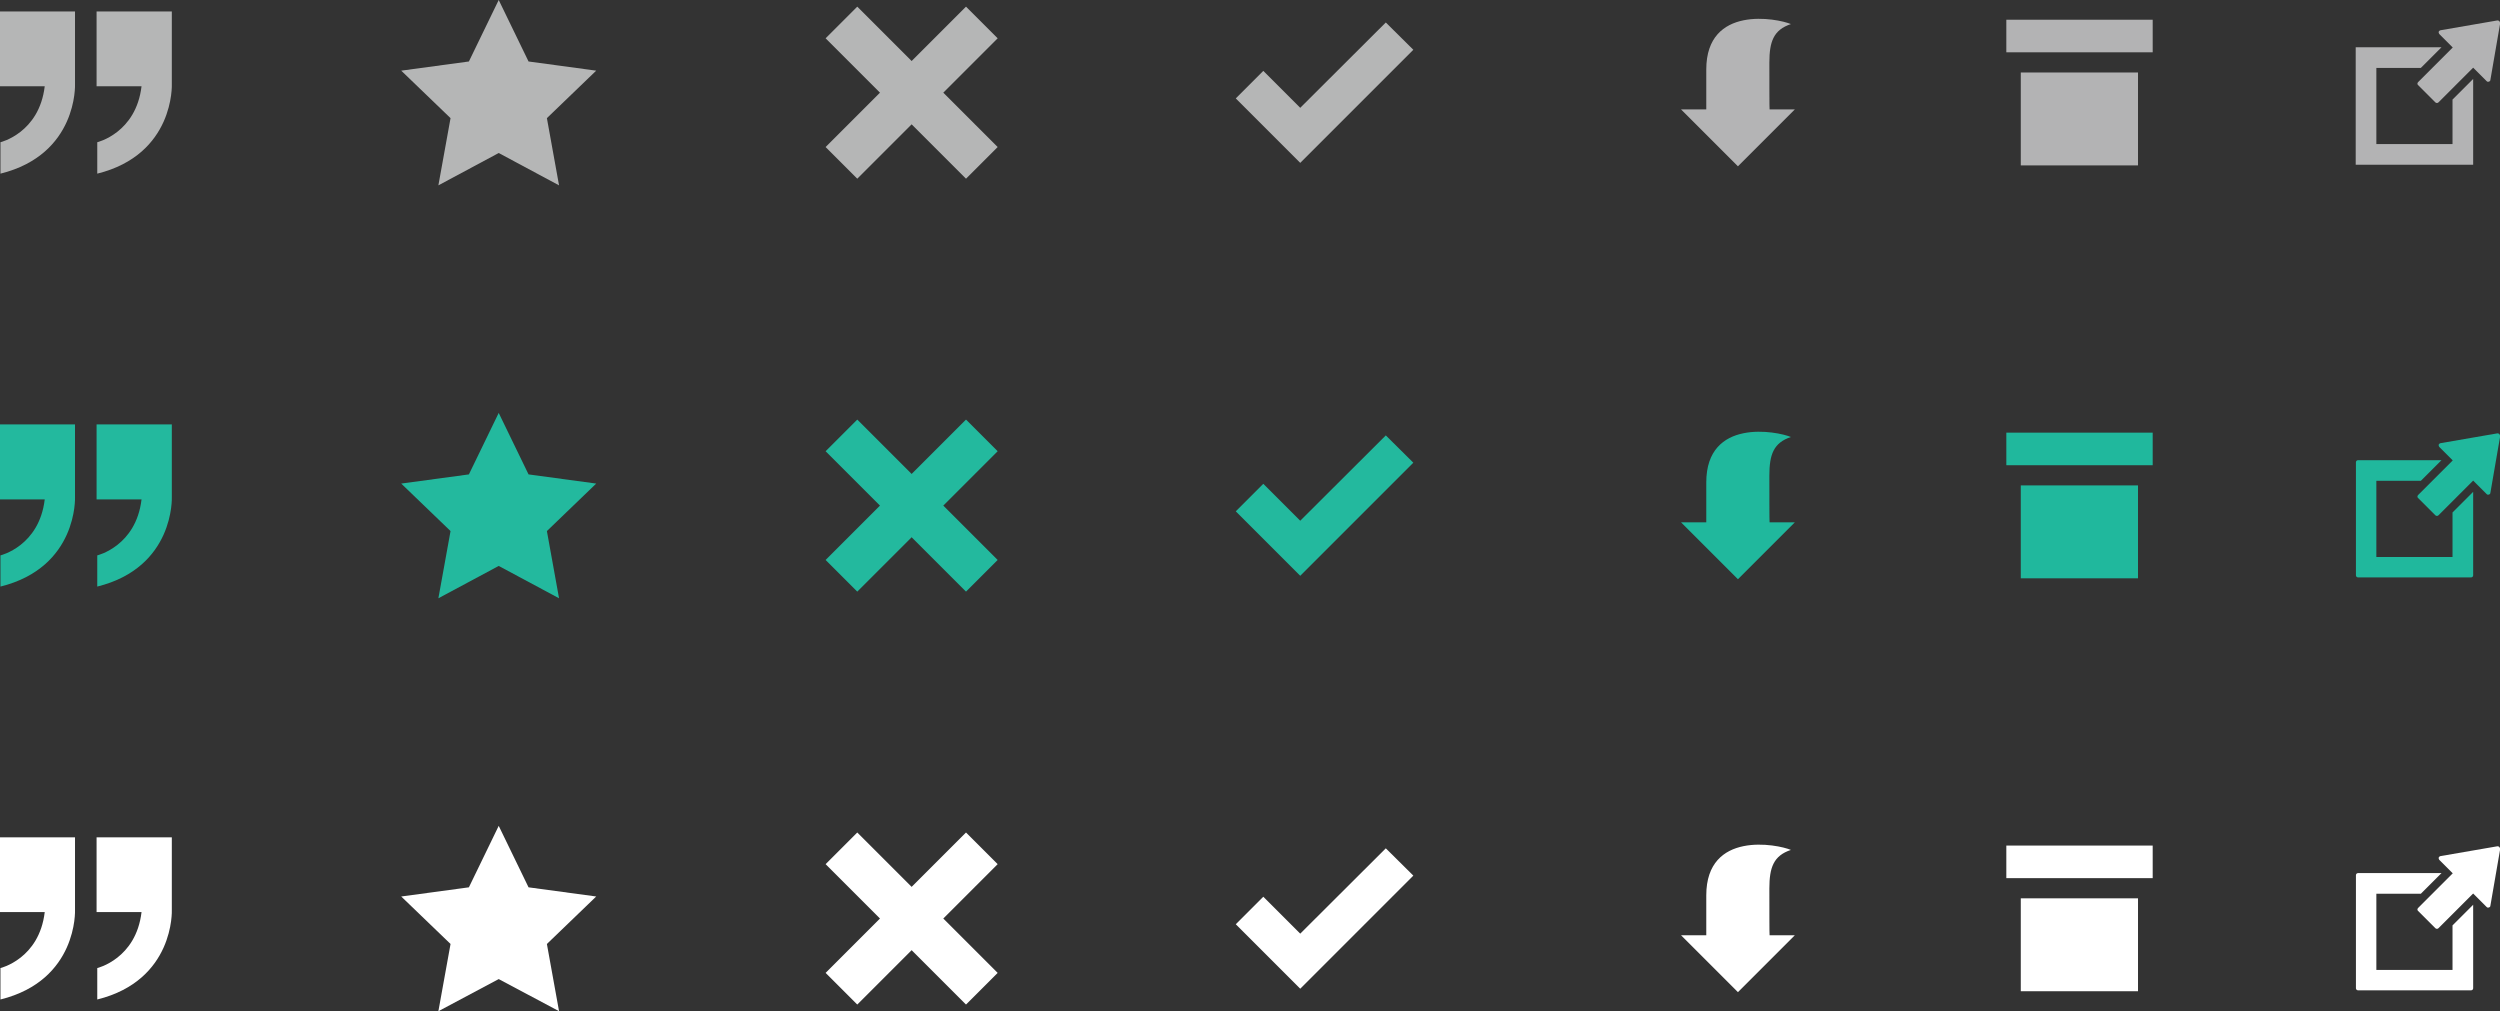 <?xml version="1.0" encoding="utf-8"?>
<!-- Generator: Adobe Illustrator 19.0.1, SVG Export Plug-In . SVG Version: 6.00 Build 0)  -->
<svg version="1.1" id="Layer_1" xmlns="http://www.w3.org/2000/svg" xmlns:xlink="http://www.w3.org/1999/xlink" x="0px" y="0px"
	 viewBox="500 -175.8 1089.8 440.8" style="enable-background:new 500 -175.8 1089.8 440.8;" xml:space="preserve">
<rect x="500" y="-175.8" width="1089.8" height="440.8" fill="#333333" stroke="none"/>
<style type="text/css">
	.st0{fill:#23B99E;}
	.st1{fill:#FFFFFF;}
	.st2{fill:#B5B6B6;}
	.st3{fill:#B4B4B5;}
	.st4{fill:#20B89D;}
	.st5{fill:#B3B3B4;}
</style>
<g>
	<path class="st0" d="M542.1,9.2h32.8v31.7c0,0,1.3,30.6-32.5,39V66.3c0,0,16.9-4,19.3-24.4h-19.6V9.2L542.1,9.2z"/>
	<path class="st0" d="M499.9,9.2h32.8v31.7c0,0,1.3,30.6-32.5,39V66.3c0,0,16.9-4,19.3-24.4h-19.6V9.2z"/>
</g>
<polygon id="star-2-icon_2_" class="st0" points="717.4,4.2 730.4,31 759.9,35 738.4,55.7 743.7,85 717.4,70.9 691.1,85 696.4,55.7 
	674.9,35 704.4,31 "/>
<polygon id="plus-2-icon_2_" class="st0" points="934.9,68.3 911.2,44.6 934.9,20.9 921.1,7.1 897.4,30.8 873.7,7.1 859.9,20.9 
	883.6,44.6 859.9,68.3 873.7,82.1 897.4,58.4 921.1,82.1 "/>
<polygon id="check-mark-icon_3_" class="st0" points="1104.1,14 1066.8,51.2 1050.7,35.1 1038.7,47.1 1066.8,75.2 1116.1,25.9 "/>
<g>
	<path class="st1" d="M542.1,189.2h32.8v31.7c0,0,1.3,30.6-32.5,39v-13.7c0,0,16.9-4,19.3-24.4h-19.6V189.2L542.1,189.2z"/>
	<path class="st1" d="M499.9,189.2h32.8v31.7c0,0,1.3,30.6-32.5,39v-13.7c0,0,16.9-4,19.3-24.4h-19.6V189.2z"/>
</g>
<polygon id="star-2-icon_7_" class="st1" points="717.4,184.2 730.4,211 759.9,215 738.4,235.7 743.7,265 717.4,251 691.1,265 
	696.4,235.7 674.9,215 704.4,211 "/>
<polygon id="plus-2-icon_7_" class="st1" points="934.9,248.3 911.2,224.6 934.9,200.9 921.1,187.1 897.4,210.8 873.7,187.1 
	859.9,200.9 883.6,224.6 859.9,248.3 873.7,262.1 897.4,238.4 921.1,262.1 "/>
<polygon id="check-mark-icon_5_" class="st1" points="1104.1,194 1066.8,231.2 1050.7,215.1 1038.7,227.1 1066.8,255.2 
	1116.1,205.9 "/>
<g>
	<path class="st2" d="M542.1-170.8h32.8v31.7c0,0,1.3,30.6-32.5,39v-13.7c0,0,16.9-4,19.3-24.4h-19.6V-170.8L542.1-170.8z"/>
	<path class="st2" d="M499.9-170.8h32.8v31.7c0,0,1.3,30.6-32.5,39v-13.7c0,0,16.9-4,19.3-24.4h-19.6V-170.8z"/>
</g>
<polygon id="star-2-icon_5_" class="st2" points="717.4,-175.8 730.4,-149 759.9,-145 738.4,-124.3 743.7,-95 717.4,-109.1 
	691.1,-95 696.4,-124.3 674.9,-145 704.4,-149 "/>
<polygon id="plus-2-icon_5_" class="st2" points="934.9,-111.7 911.2,-135.4 934.9,-159.1 921.1,-172.9 897.4,-149.2 873.7,-172.9 
	859.9,-159.1 883.6,-135.4 859.9,-111.7 873.7,-97.9 897.4,-121.6 921.1,-97.9 "/>
<polygon id="check-mark-icon_2_" class="st2" points="1104.1,-166 1066.8,-128.8 1050.7,-144.9 1038.7,-132.9 1066.8,-104.8 
	1116.1,-154.1 "/>
<path class="st3" d="M1271.3-148.5c0-9.1,1.8-14.3,9.4-16.8c-5.9-2.5-36.9-8.5-36.9,19.8c0,9.5,0,17.4,0,17.4h-11l24.8,24.8
	l24.8-24.8h-11C1271.3-128.1,1271.3-140.6,1271.3-148.5z"/>
<path class="st4" d="M1271.3,31.5c0-9.1,1.8-14.3,9.4-16.8c-5.9-2.5-36.9-8.5-36.9,19.8c0,9.5,0,17.4,0,17.4h-11l24.8,24.8
	l24.8-24.8h-11C1271.3,51.9,1271.3,39.4,1271.3,31.5z"/>
<path class="st1" d="M1271.3,211.5c0-9.1,1.8-14.3,9.4-16.8c-5.9-2.5-36.9-8.5-36.9,19.8c0,9.5,0,17.4,0,17.4h-11l24.8,24.8
	l24.8-24.8h-11C1271.3,231.9,1271.3,219.5,1271.3,211.5z"/>
<g>
	<path class="st5" d="M1569.1-113h-33.2v-33.2h19.4l9-9h-37.4v51.2h51.2v-37.4l-9,9V-113z"/>
	<path class="st5" d="M1589.5-166.6c-0.2-0.2-0.5-0.3-0.8-0.3l-24.9,4.3c-0.3,0.1-0.6,0.3-0.7,0.6c-0.1,0.3,0,0.7,0.2,1l5.9,5.9
		l-15.1,15.1c-0.4,0.4-0.4,1,0,1.3l7.5,7.5c0.2,0.2,0.4,0.3,0.7,0.3s0.5-0.1,0.7-0.3l15.1-15.1l5.9,5.9c0.3,0.3,0.6,0.3,1,0.2
		c0.3-0.1,0.6-0.4,0.6-0.7l4.3-24.9C1589.8-166,1589.7-166.3,1589.5-166.6z"/>
</g>
<g>
	<path class="st4" d="M1569.1,67h-33.2V33.8h19.4l9-9h-36.4c-0.5,0-0.9,0.4-0.9,0.9V75c0,0.5,0.4,0.9,0.9,0.9h49.3
		c0.5,0,0.9-0.4,0.9-0.9V38.6l-9,9V67L1569.1,67z"/>
	<path class="st4" d="M1589.5,13.4c-0.2-0.2-0.5-0.3-0.8-0.3l-24.9,4.3c-0.3,0.1-0.6,0.3-0.7,0.6c-0.1,0.3,0,0.7,0.2,1l5.9,5.9
		L1554.1,40c-0.4,0.4-0.4,1,0,1.3l7.5,7.5c0.2,0.2,0.4,0.3,0.7,0.3s0.5-0.1,0.7-0.3l15.1-15.1l5.9,5.9c0.3,0.3,0.6,0.3,1,0.2
		c0.3-0.1,0.6-0.4,0.6-0.7l4.3-24.9C1589.8,14,1589.7,13.7,1589.5,13.4z"/>
</g>
<g>
	<path class="st1" d="M1569.1,247h-33.2v-33.2h19.4l9-9h-36.4c-0.5,0-0.9,0.4-0.9,0.9V255c0,0.5,0.4,0.9,0.9,0.9h49.3
		c0.5,0,0.9-0.4,0.9-0.9v-36.4l-9,9V247L1569.1,247z"/>
	<path class="st1" d="M1589.5,193.4c-0.2-0.2-0.5-0.3-0.8-0.3l-24.9,4.3c-0.3,0.1-0.6,0.3-0.7,0.6c-0.1,0.3,0,0.7,0.2,1l5.9,5.9
		l-15.1,15.1c-0.4,0.4-0.4,1,0,1.3l7.5,7.5c0.2,0.2,0.4,0.3,0.7,0.3s0.5-0.1,0.7-0.3l15.1-15.1l5.9,5.9c0.3,0.3,0.6,0.3,1,0.2
		c0.3-0.1,0.6-0.4,0.6-0.7l4.3-24.9C1589.8,194,1589.7,193.7,1589.5,193.4z"/>
</g>
<g>
	<rect x="1380.9" y="-144.2" class="st5" width="51.1" height="40.5"/>
	<rect x="1374.6" y="-167.2" class="st5" width="63.8" height="14.2"/>
</g>
<g>
	<rect x="1380.9" y="35.8" class="st4" width="51.1" height="40.5"/>
	<rect x="1374.6" y="12.8" class="st4" width="63.8" height="14.2"/>
</g>
<g>
	<rect x="1380.9" y="215.8" class="st1" width="51.1" height="40.5"/>
	<rect x="1374.6" y="192.8" class="st1" width="63.8" height="14.2"/>
</g>
</svg>
